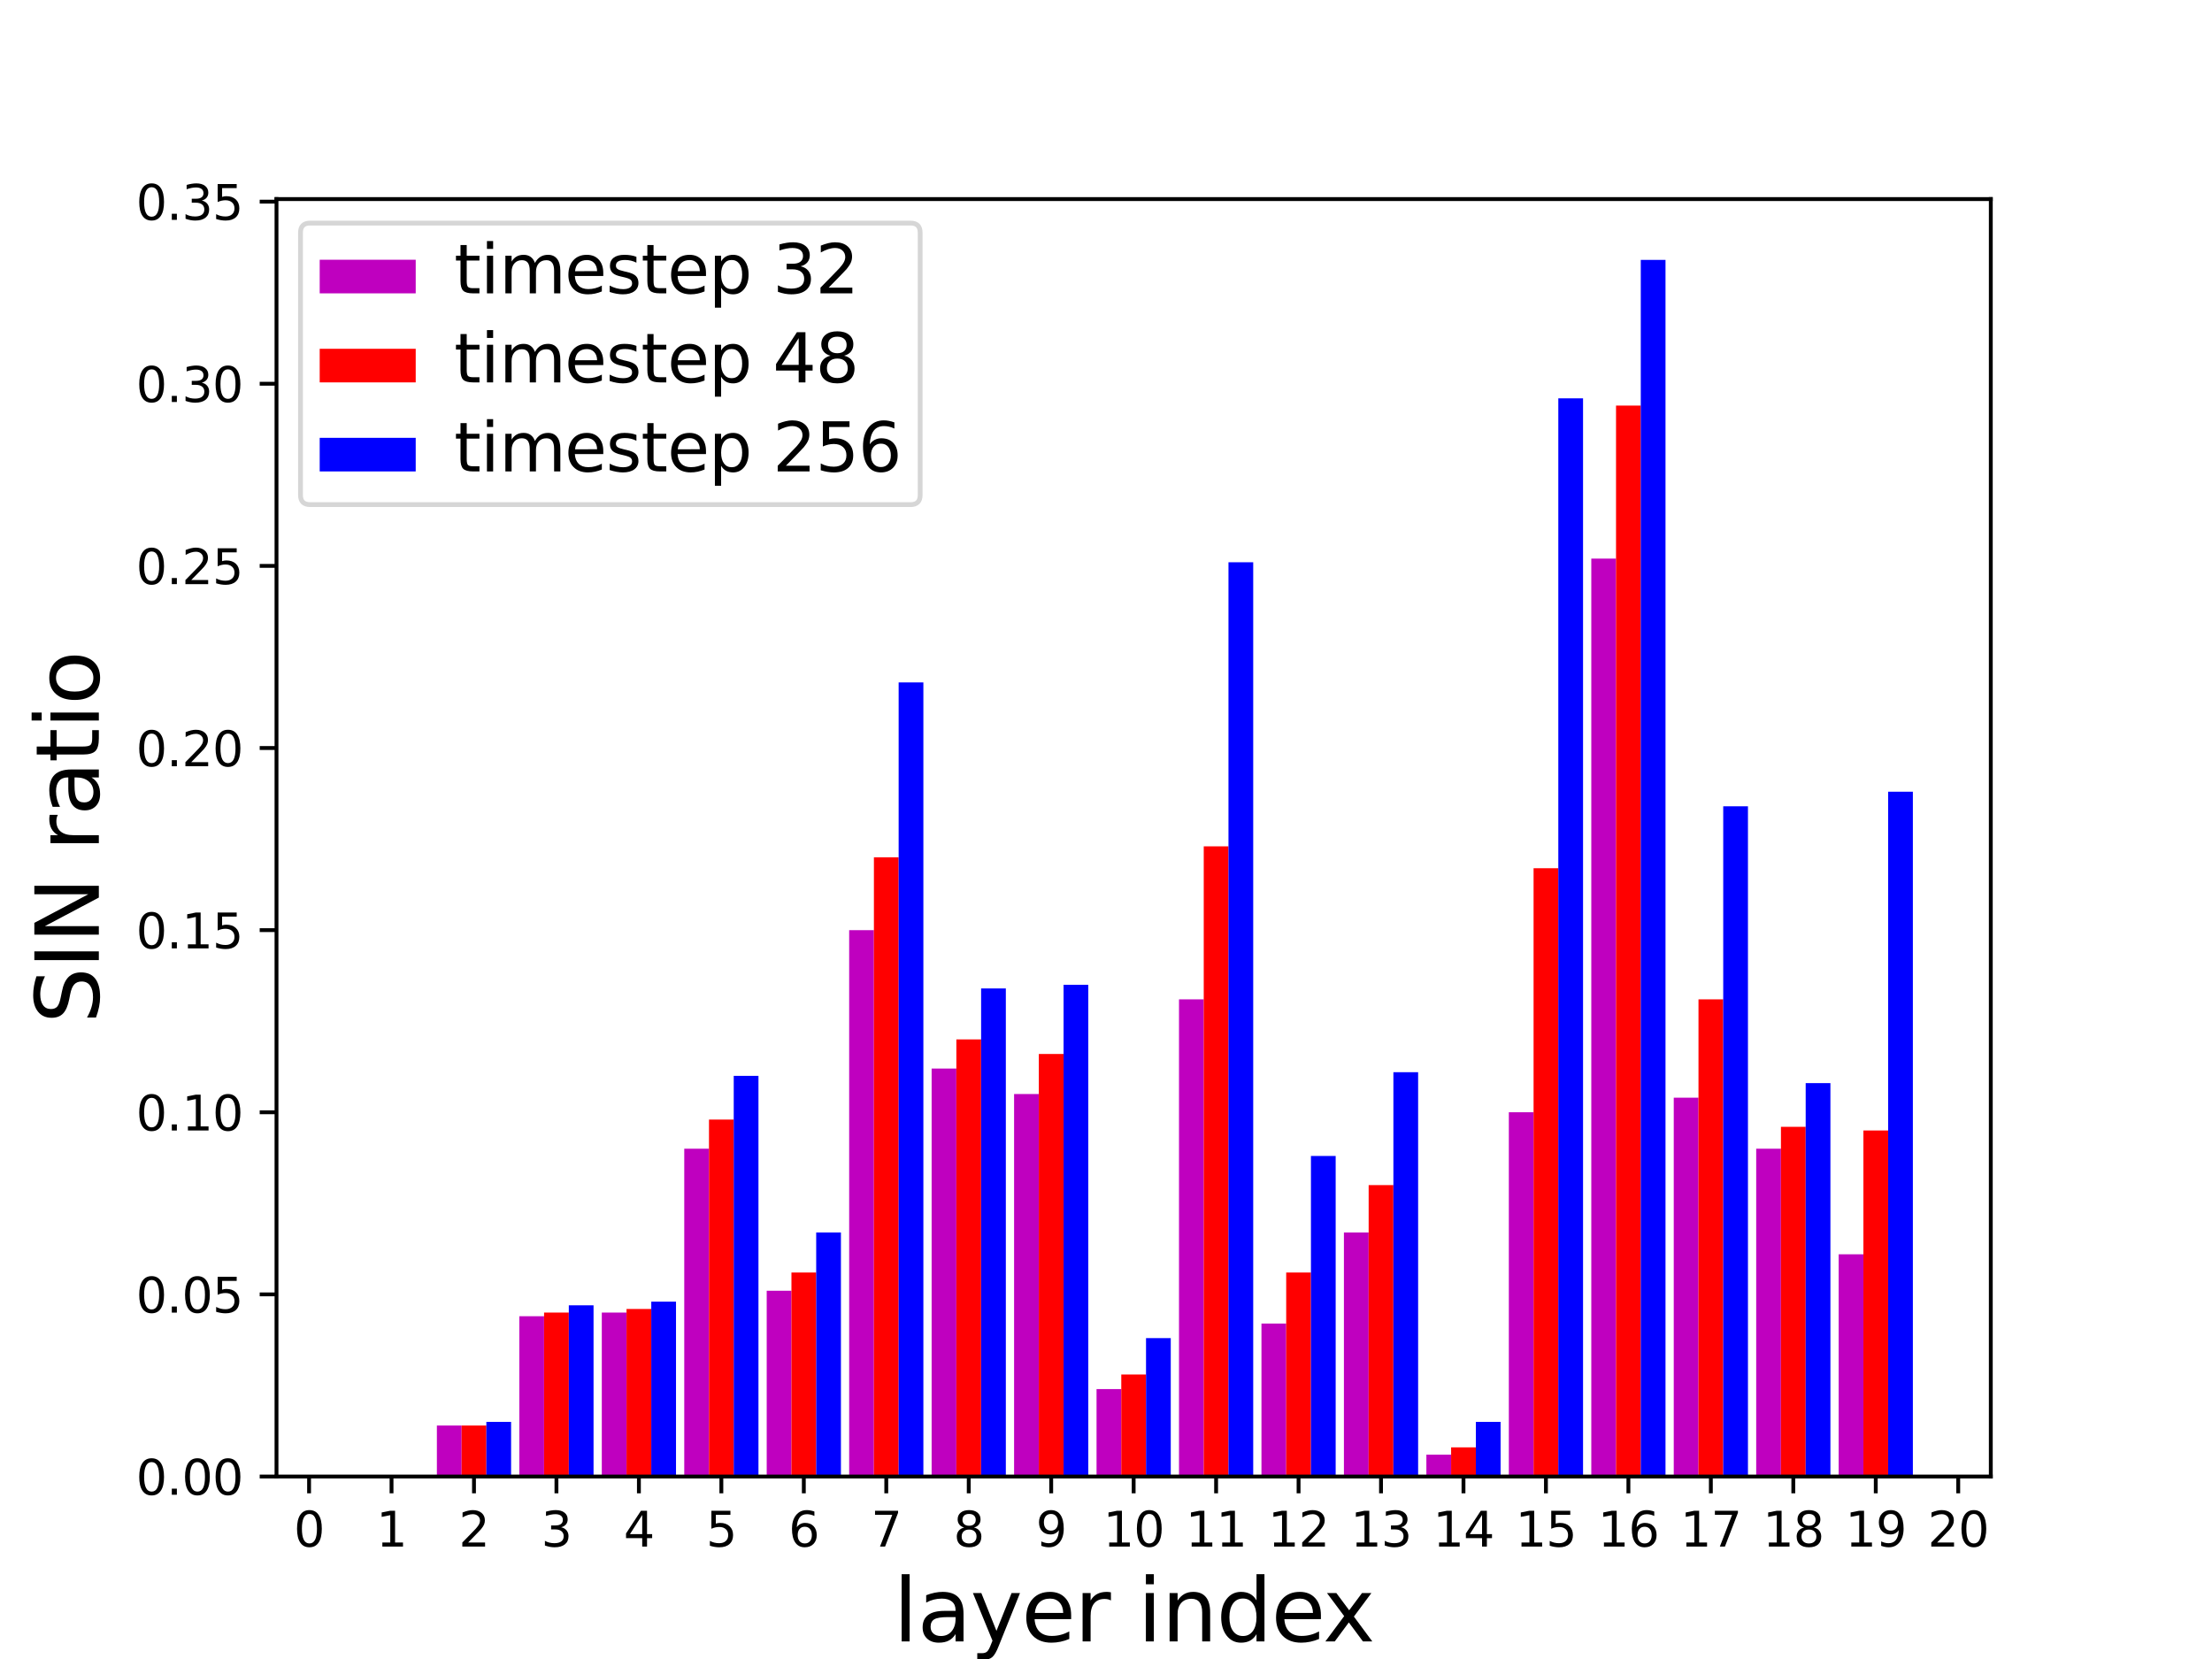 <?xml version="1.0" encoding="utf-8" standalone="no"?>
<!DOCTYPE svg PUBLIC "-//W3C//DTD SVG 1.1//EN"
  "http://www.w3.org/Graphics/SVG/1.1/DTD/svg11.dtd">
<svg height="345.6pt" version="1.1" viewBox="0 0 460.8 345.6" width="460.8pt" xmlns="http://www.w3.org/2000/svg" xmlns:xlink="http://www.w3.org/1999/xlink">
 <defs>
  <style type="text/css">*{stroke-linecap:butt;stroke-linejoin:round;}</style>
 </defs>
 <g id="figure_1">
  <g id="patch_1">
   <path d="M 0 345.6 
L 460.8 345.6 
L 460.8 0 
L 0 0 
z
" style="fill:#ffffff;"/>
  </g>
  <g id="axes_1">
   <g id="patch_2">
    <path d="M 57.6 307.584 
L 414.72 307.584 
L 414.72 41.472 
L 57.6 41.472 
z
" style="fill:#ffffff;"/>
   </g>
   <g id="patch_3">
    <path clip-path="url(#pd6e73be3f0)" d="M 73.833 307.584 
L 78.986 307.584 
L 78.986 307.584 
L 73.833 307.584 
z
" style="fill:#bf00bf;"/>
   </g>
   <g id="patch_4">
    <path clip-path="url(#pd6e73be3f0)" d="M 91.01 307.584 
L 96.163 307.584 
L 96.163 296.961 
L 91.01 296.961 
z
" style="fill:#bf00bf;"/>
   </g>
   <g id="patch_5">
    <path clip-path="url(#pd6e73be3f0)" d="M 108.188 307.584 
L 113.341 307.584 
L 113.341 274.197 
L 108.188 274.197 
z
" style="fill:#bf00bf;"/>
   </g>
   <g id="patch_6">
    <path clip-path="url(#pd6e73be3f0)" d="M 125.365 307.584 
L 130.518 307.584 
L 130.518 273.438 
L 125.365 273.438 
z
" style="fill:#bf00bf;"/>
   </g>
   <g id="patch_7">
    <path clip-path="url(#pd6e73be3f0)" d="M 142.543 307.584 
L 147.696 307.584 
L 147.696 239.292 
L 142.543 239.292 
z
" style="fill:#bf00bf;"/>
   </g>
   <g id="patch_8">
    <path clip-path="url(#pd6e73be3f0)" d="M 159.72 307.584 
L 164.873 307.584 
L 164.873 268.885 
L 159.72 268.885 
z
" style="fill:#bf00bf;"/>
   </g>
   <g id="patch_9">
    <path clip-path="url(#pd6e73be3f0)" d="M 176.898 307.584 
L 182.051 307.584 
L 182.051 193.764 
L 176.898 193.764 
z
" style="fill:#bf00bf;"/>
   </g>
   <g id="patch_10">
    <path clip-path="url(#pd6e73be3f0)" d="M 194.075 307.584 
L 199.228 307.584 
L 199.228 222.598 
L 194.075 222.598 
z
" style="fill:#bf00bf;"/>
   </g>
   <g id="patch_11">
    <path clip-path="url(#pd6e73be3f0)" d="M 211.253 307.584 
L 216.406 307.584 
L 216.406 227.91 
L 211.253 227.91 
z
" style="fill:#bf00bf;"/>
   </g>
   <g id="patch_12">
    <path clip-path="url(#pd6e73be3f0)" d="M 228.43 307.584 
L 233.583 307.584 
L 233.583 289.373 
L 228.43 289.373 
z
" style="fill:#bf00bf;"/>
   </g>
   <g id="patch_13">
    <path clip-path="url(#pd6e73be3f0)" d="M 245.608 307.584 
L 250.761 307.584 
L 250.761 208.181 
L 245.608 208.181 
z
" style="fill:#bf00bf;"/>
   </g>
   <g id="patch_14">
    <path clip-path="url(#pd6e73be3f0)" d="M 262.785 307.584 
L 267.938 307.584 
L 267.938 275.714 
L 262.785 275.714 
z
" style="fill:#bf00bf;"/>
   </g>
   <g id="patch_15">
    <path clip-path="url(#pd6e73be3f0)" d="M 279.963 307.584 
L 285.116 307.584 
L 285.116 256.744 
L 279.963 256.744 
z
" style="fill:#bf00bf;"/>
   </g>
   <g id="patch_16">
    <path clip-path="url(#pd6e73be3f0)" d="M 297.14 307.584 
L 302.293 307.584 
L 302.293 303.031 
L 297.14 303.031 
z
" style="fill:#bf00bf;"/>
   </g>
   <g id="patch_17">
    <path clip-path="url(#pd6e73be3f0)" d="M 314.318 307.584 
L 319.471 307.584 
L 319.471 231.704 
L 314.318 231.704 
z
" style="fill:#bf00bf;"/>
   </g>
   <g id="patch_18">
    <path clip-path="url(#pd6e73be3f0)" d="M 331.495 307.584 
L 336.648 307.584 
L 336.648 116.366 
L 331.495 116.366 
z
" style="fill:#bf00bf;"/>
   </g>
   <g id="patch_19">
    <path clip-path="url(#pd6e73be3f0)" d="M 348.673 307.584 
L 353.826 307.584 
L 353.826 228.669 
L 348.673 228.669 
z
" style="fill:#bf00bf;"/>
   </g>
   <g id="patch_20">
    <path clip-path="url(#pd6e73be3f0)" d="M 365.85 307.584 
L 371.003 307.584 
L 371.003 239.292 
L 365.85 239.292 
z
" style="fill:#bf00bf;"/>
   </g>
   <g id="patch_21">
    <path clip-path="url(#pd6e73be3f0)" d="M 383.028 307.584 
L 388.181 307.584 
L 388.181 261.297 
L 383.028 261.297 
z
" style="fill:#bf00bf;"/>
   </g>
   <g id="patch_22">
    <path clip-path="url(#pd6e73be3f0)" d="M 78.986 307.584 
L 84.139 307.584 
L 84.139 307.584 
L 78.986 307.584 
z
" style="fill:#ff0000;"/>
   </g>
   <g id="patch_23">
    <path clip-path="url(#pd6e73be3f0)" d="M 96.163 307.584 
L 101.317 307.584 
L 101.317 296.961 
L 96.163 296.961 
z
" style="fill:#ff0000;"/>
   </g>
   <g id="patch_24">
    <path clip-path="url(#pd6e73be3f0)" d="M 113.341 307.584 
L 118.494 307.584 
L 118.494 273.438 
L 113.341 273.438 
z
" style="fill:#ff0000;"/>
   </g>
   <g id="patch_25">
    <path clip-path="url(#pd6e73be3f0)" d="M 130.518 307.584 
L 135.672 307.584 
L 135.672 272.679 
L 130.518 272.679 
z
" style="fill:#ff0000;"/>
   </g>
   <g id="patch_26">
    <path clip-path="url(#pd6e73be3f0)" d="M 147.696 307.584 
L 152.849 307.584 
L 152.849 233.221 
L 147.696 233.221 
z
" style="fill:#ff0000;"/>
   </g>
   <g id="patch_27">
    <path clip-path="url(#pd6e73be3f0)" d="M 164.873 307.584 
L 170.027 307.584 
L 170.027 265.091 
L 164.873 265.091 
z
" style="fill:#ff0000;"/>
   </g>
   <g id="patch_28">
    <path clip-path="url(#pd6e73be3f0)" d="M 182.051 307.584 
L 187.204 307.584 
L 187.204 178.588 
L 182.051 178.588 
z
" style="fill:#ff0000;"/>
   </g>
   <g id="patch_29">
    <path clip-path="url(#pd6e73be3f0)" d="M 199.228 307.584 
L 204.382 307.584 
L 204.382 216.528 
L 199.228 216.528 
z
" style="fill:#ff0000;"/>
   </g>
   <g id="patch_30">
    <path clip-path="url(#pd6e73be3f0)" d="M 216.406 307.584 
L 221.559 307.584 
L 221.559 219.563 
L 216.406 219.563 
z
" style="fill:#ff0000;"/>
   </g>
   <g id="patch_31">
    <path clip-path="url(#pd6e73be3f0)" d="M 233.583 307.584 
L 238.737 307.584 
L 238.737 286.338 
L 233.583 286.338 
z
" style="fill:#ff0000;"/>
   </g>
   <g id="patch_32">
    <path clip-path="url(#pd6e73be3f0)" d="M 250.761 307.584 
L 255.914 307.584 
L 255.914 176.311 
L 250.761 176.311 
z
" style="fill:#ff0000;"/>
   </g>
   <g id="patch_33">
    <path clip-path="url(#pd6e73be3f0)" d="M 267.938 307.584 
L 273.092 307.584 
L 273.092 265.091 
L 267.938 265.091 
z
" style="fill:#ff0000;"/>
   </g>
   <g id="patch_34">
    <path clip-path="url(#pd6e73be3f0)" d="M 285.116 307.584 
L 290.269 307.584 
L 290.269 246.88 
L 285.116 246.88 
z
" style="fill:#ff0000;"/>
   </g>
   <g id="patch_35">
    <path clip-path="url(#pd6e73be3f0)" d="M 302.293 307.584 
L 307.447 307.584 
L 307.447 301.514 
L 302.293 301.514 
z
" style="fill:#ff0000;"/>
   </g>
   <g id="patch_36">
    <path clip-path="url(#pd6e73be3f0)" d="M 319.471 307.584 
L 324.624 307.584 
L 324.624 180.864 
L 319.471 180.864 
z
" style="fill:#ff0000;"/>
   </g>
   <g id="patch_37">
    <path clip-path="url(#pd6e73be3f0)" d="M 336.648 307.584 
L 341.802 307.584 
L 341.802 84.496 
L 336.648 84.496 
z
" style="fill:#ff0000;"/>
   </g>
   <g id="patch_38">
    <path clip-path="url(#pd6e73be3f0)" d="M 353.826 307.584 
L 358.979 307.584 
L 358.979 208.181 
L 353.826 208.181 
z
" style="fill:#ff0000;"/>
   </g>
   <g id="patch_39">
    <path clip-path="url(#pd6e73be3f0)" d="M 371.003 307.584 
L 376.157 307.584 
L 376.157 234.739 
L 371.003 234.739 
z
" style="fill:#ff0000;"/>
   </g>
   <g id="patch_40">
    <path clip-path="url(#pd6e73be3f0)" d="M 388.181 307.584 
L 393.334 307.584 
L 393.334 235.498 
L 388.181 235.498 
z
" style="fill:#ff0000;"/>
   </g>
   <g id="patch_41">
    <path clip-path="url(#pd6e73be3f0)" d="M 84.139 307.584 
L 89.292 307.584 
L 89.292 307.584 
L 84.139 307.584 
z
" style="fill:#0000ff;"/>
   </g>
   <g id="patch_42">
    <path clip-path="url(#pd6e73be3f0)" d="M 101.317 307.584 
L 106.47 307.584 
L 106.47 296.202 
L 101.317 296.202 
z
" style="fill:#0000ff;"/>
   </g>
   <g id="patch_43">
    <path clip-path="url(#pd6e73be3f0)" d="M 118.494 307.584 
L 123.647 307.584 
L 123.647 271.92 
L 118.494 271.92 
z
" style="fill:#0000ff;"/>
   </g>
   <g id="patch_44">
    <path clip-path="url(#pd6e73be3f0)" d="M 135.672 307.584 
L 140.825 307.584 
L 140.825 271.161 
L 135.672 271.161 
z
" style="fill:#0000ff;"/>
   </g>
   <g id="patch_45">
    <path clip-path="url(#pd6e73be3f0)" d="M 152.849 307.584 
L 158.002 307.584 
L 158.002 224.116 
L 152.849 224.116 
z
" style="fill:#0000ff;"/>
   </g>
   <g id="patch_46">
    <path clip-path="url(#pd6e73be3f0)" d="M 170.027 307.584 
L 175.18 307.584 
L 175.18 256.744 
L 170.027 256.744 
z
" style="fill:#0000ff;"/>
   </g>
   <g id="patch_47">
    <path clip-path="url(#pd6e73be3f0)" d="M 187.204 307.584 
L 192.357 307.584 
L 192.357 142.165 
L 187.204 142.165 
z
" style="fill:#0000ff;"/>
   </g>
   <g id="patch_48">
    <path clip-path="url(#pd6e73be3f0)" d="M 204.382 307.584 
L 209.535 307.584 
L 209.535 205.904 
L 204.382 205.904 
z
" style="fill:#0000ff;"/>
   </g>
   <g id="patch_49">
    <path clip-path="url(#pd6e73be3f0)" d="M 221.559 307.584 
L 226.712 307.584 
L 226.712 205.146 
L 221.559 205.146 
z
" style="fill:#0000ff;"/>
   </g>
   <g id="patch_50">
    <path clip-path="url(#pd6e73be3f0)" d="M 238.737 307.584 
L 243.89 307.584 
L 243.89 278.75 
L 238.737 278.75 
z
" style="fill:#0000ff;"/>
   </g>
   <g id="patch_51">
    <path clip-path="url(#pd6e73be3f0)" d="M 255.914 307.584 
L 261.067 307.584 
L 261.067 117.125 
L 255.914 117.125 
z
" style="fill:#0000ff;"/>
   </g>
   <g id="patch_52">
    <path clip-path="url(#pd6e73be3f0)" d="M 273.092 307.584 
L 278.245 307.584 
L 278.245 240.809 
L 273.092 240.809 
z
" style="fill:#0000ff;"/>
   </g>
   <g id="patch_53">
    <path clip-path="url(#pd6e73be3f0)" d="M 290.269 307.584 
L 295.422 307.584 
L 295.422 223.357 
L 290.269 223.357 
z
" style="fill:#0000ff;"/>
   </g>
   <g id="patch_54">
    <path clip-path="url(#pd6e73be3f0)" d="M 307.447 307.584 
L 312.6 307.584 
L 312.6 296.202 
L 307.447 296.202 
z
" style="fill:#0000ff;"/>
   </g>
   <g id="patch_55">
    <path clip-path="url(#pd6e73be3f0)" d="M 324.624 307.584 
L 329.777 307.584 
L 329.777 82.978 
L 324.624 82.978 
z
" style="fill:#0000ff;"/>
   </g>
   <g id="patch_56">
    <path clip-path="url(#pd6e73be3f0)" d="M 341.802 307.584 
L 346.955 307.584 
L 346.955 54.144 
L 341.802 54.144 
z
" style="fill:#0000ff;"/>
   </g>
   <g id="patch_57">
    <path clip-path="url(#pd6e73be3f0)" d="M 358.979 307.584 
L 364.132 307.584 
L 364.132 167.964 
L 358.979 167.964 
z
" style="fill:#0000ff;"/>
   </g>
   <g id="patch_58">
    <path clip-path="url(#pd6e73be3f0)" d="M 376.157 307.584 
L 381.31 307.584 
L 381.31 225.633 
L 376.157 225.633 
z
" style="fill:#0000ff;"/>
   </g>
   <g id="patch_59">
    <path clip-path="url(#pd6e73be3f0)" d="M 393.334 307.584 
L 398.487 307.584 
L 398.487 164.929 
L 393.334 164.929 
z
" style="fill:#0000ff;"/>
   </g>
   <g id="matplotlib.axis_1">
    <g id="xtick_1">
     <g id="line2d_1">
      <defs>
       <path d="M 0 0 
L 0 3.5 
" id="m65bd2ff69f" style="stroke:#000000;stroke-width:0.8;"/>
      </defs>
      <g>
       <use style="stroke:#000000;stroke-width:0.8;" x="64.385" xlink:href="#m65bd2ff69f" y="307.584"/>
      </g>
     </g>
     <g id="text_1">
      <!-- 0 -->
      <g transform="translate(61.204 322.182)scale(0.1 -0.1)">
       <defs>
        <path d="M 2034 4250 
Q 1547 4250 1301 3770 
Q 1056 3291 1056 2328 
Q 1056 1369 1301 889 
Q 1547 409 2034 409 
Q 2525 409 2770 889 
Q 3016 1369 3016 2328 
Q 3016 3291 2770 3770 
Q 2525 4250 2034 4250 
z
M 2034 4750 
Q 2819 4750 3233 4129 
Q 3647 3509 3647 2328 
Q 3647 1150 3233 529 
Q 2819 -91 2034 -91 
Q 1250 -91 836 529 
Q 422 1150 422 2328 
Q 422 3509 836 4129 
Q 1250 4750 2034 4750 
z
" id="DejaVuSans-30" transform="scale(0.016)"/>
       </defs>
       <use xlink:href="#DejaVuSans-30"/>
      </g>
     </g>
    </g>
    <g id="xtick_2">
     <g id="line2d_2">
      <g>
       <use style="stroke:#000000;stroke-width:0.8;" x="81.563" xlink:href="#m65bd2ff69f" y="307.584"/>
      </g>
     </g>
     <g id="text_2">
      <!-- 1 -->
      <g transform="translate(78.381 322.182)scale(0.1 -0.1)">
       <defs>
        <path d="M 794 531 
L 1825 531 
L 1825 4091 
L 703 3866 
L 703 4441 
L 1819 4666 
L 2450 4666 
L 2450 531 
L 3481 531 
L 3481 0 
L 794 0 
L 794 531 
z
" id="DejaVuSans-31" transform="scale(0.016)"/>
       </defs>
       <use xlink:href="#DejaVuSans-31"/>
      </g>
     </g>
    </g>
    <g id="xtick_3">
     <g id="line2d_3">
      <g>
       <use style="stroke:#000000;stroke-width:0.8;" x="98.74" xlink:href="#m65bd2ff69f" y="307.584"/>
      </g>
     </g>
     <g id="text_3">
      <!-- 2 -->
      <g transform="translate(95.559 322.182)scale(0.1 -0.1)">
       <defs>
        <path d="M 1228 531 
L 3431 531 
L 3431 0 
L 469 0 
L 469 531 
Q 828 903 1448 1529 
Q 2069 2156 2228 2338 
Q 2531 2678 2651 2914 
Q 2772 3150 2772 3378 
Q 2772 3750 2511 3984 
Q 2250 4219 1831 4219 
Q 1534 4219 1204 4116 
Q 875 4013 500 3803 
L 500 4441 
Q 881 4594 1212 4672 
Q 1544 4750 1819 4750 
Q 2544 4750 2975 4387 
Q 3406 4025 3406 3419 
Q 3406 3131 3298 2873 
Q 3191 2616 2906 2266 
Q 2828 2175 2409 1742 
Q 1991 1309 1228 531 
z
" id="DejaVuSans-32" transform="scale(0.016)"/>
       </defs>
       <use xlink:href="#DejaVuSans-32"/>
      </g>
     </g>
    </g>
    <g id="xtick_4">
     <g id="line2d_4">
      <g>
       <use style="stroke:#000000;stroke-width:0.8;" x="115.918" xlink:href="#m65bd2ff69f" y="307.584"/>
      </g>
     </g>
     <g id="text_4">
      <!-- 3 -->
      <g transform="translate(112.736 322.182)scale(0.1 -0.1)">
       <defs>
        <path d="M 2597 2516 
Q 3050 2419 3304 2112 
Q 3559 1806 3559 1356 
Q 3559 666 3084 287 
Q 2609 -91 1734 -91 
Q 1441 -91 1130 -33 
Q 819 25 488 141 
L 488 750 
Q 750 597 1062 519 
Q 1375 441 1716 441 
Q 2309 441 2620 675 
Q 2931 909 2931 1356 
Q 2931 1769 2642 2001 
Q 2353 2234 1838 2234 
L 1294 2234 
L 1294 2753 
L 1863 2753 
Q 2328 2753 2575 2939 
Q 2822 3125 2822 3475 
Q 2822 3834 2567 4026 
Q 2313 4219 1838 4219 
Q 1578 4219 1281 4162 
Q 984 4106 628 3988 
L 628 4550 
Q 988 4650 1302 4700 
Q 1616 4750 1894 4750 
Q 2613 4750 3031 4423 
Q 3450 4097 3450 3541 
Q 3450 3153 3228 2886 
Q 3006 2619 2597 2516 
z
" id="DejaVuSans-33" transform="scale(0.016)"/>
       </defs>
       <use xlink:href="#DejaVuSans-33"/>
      </g>
     </g>
    </g>
    <g id="xtick_5">
     <g id="line2d_5">
      <g>
       <use style="stroke:#000000;stroke-width:0.8;" x="133.095" xlink:href="#m65bd2ff69f" y="307.584"/>
      </g>
     </g>
     <g id="text_5">
      <!-- 4 -->
      <g transform="translate(129.914 322.182)scale(0.1 -0.1)">
       <defs>
        <path d="M 2419 4116 
L 825 1625 
L 2419 1625 
L 2419 4116 
z
M 2253 4666 
L 3047 4666 
L 3047 1625 
L 3713 1625 
L 3713 1100 
L 3047 1100 
L 3047 0 
L 2419 0 
L 2419 1100 
L 313 1100 
L 313 1709 
L 2253 4666 
z
" id="DejaVuSans-34" transform="scale(0.016)"/>
       </defs>
       <use xlink:href="#DejaVuSans-34"/>
      </g>
     </g>
    </g>
    <g id="xtick_6">
     <g id="line2d_6">
      <g>
       <use style="stroke:#000000;stroke-width:0.8;" x="150.273" xlink:href="#m65bd2ff69f" y="307.584"/>
      </g>
     </g>
     <g id="text_6">
      <!-- 5 -->
      <g transform="translate(147.091 322.182)scale(0.1 -0.1)">
       <defs>
        <path d="M 691 4666 
L 3169 4666 
L 3169 4134 
L 1269 4134 
L 1269 2991 
Q 1406 3038 1543 3061 
Q 1681 3084 1819 3084 
Q 2600 3084 3056 2656 
Q 3513 2228 3513 1497 
Q 3513 744 3044 326 
Q 2575 -91 1722 -91 
Q 1428 -91 1123 -41 
Q 819 9 494 109 
L 494 744 
Q 775 591 1075 516 
Q 1375 441 1709 441 
Q 2250 441 2565 725 
Q 2881 1009 2881 1497 
Q 2881 1984 2565 2268 
Q 2250 2553 1709 2553 
Q 1456 2553 1204 2497 
Q 953 2441 691 2322 
L 691 4666 
z
" id="DejaVuSans-35" transform="scale(0.016)"/>
       </defs>
       <use xlink:href="#DejaVuSans-35"/>
      </g>
     </g>
    </g>
    <g id="xtick_7">
     <g id="line2d_7">
      <g>
       <use style="stroke:#000000;stroke-width:0.8;" x="167.45" xlink:href="#m65bd2ff69f" y="307.584"/>
      </g>
     </g>
     <g id="text_7">
      <!-- 6 -->
      <g transform="translate(164.269 322.182)scale(0.1 -0.1)">
       <defs>
        <path d="M 2113 2584 
Q 1688 2584 1439 2293 
Q 1191 2003 1191 1497 
Q 1191 994 1439 701 
Q 1688 409 2113 409 
Q 2538 409 2786 701 
Q 3034 994 3034 1497 
Q 3034 2003 2786 2293 
Q 2538 2584 2113 2584 
z
M 3366 4563 
L 3366 3988 
Q 3128 4100 2886 4159 
Q 2644 4219 2406 4219 
Q 1781 4219 1451 3797 
Q 1122 3375 1075 2522 
Q 1259 2794 1537 2939 
Q 1816 3084 2150 3084 
Q 2853 3084 3261 2657 
Q 3669 2231 3669 1497 
Q 3669 778 3244 343 
Q 2819 -91 2113 -91 
Q 1303 -91 875 529 
Q 447 1150 447 2328 
Q 447 3434 972 4092 
Q 1497 4750 2381 4750 
Q 2619 4750 2861 4703 
Q 3103 4656 3366 4563 
z
" id="DejaVuSans-36" transform="scale(0.016)"/>
       </defs>
       <use xlink:href="#DejaVuSans-36"/>
      </g>
     </g>
    </g>
    <g id="xtick_8">
     <g id="line2d_8">
      <g>
       <use style="stroke:#000000;stroke-width:0.8;" x="184.628" xlink:href="#m65bd2ff69f" y="307.584"/>
      </g>
     </g>
     <g id="text_8">
      <!-- 7 -->
      <g transform="translate(181.446 322.182)scale(0.1 -0.1)">
       <defs>
        <path d="M 525 4666 
L 3525 4666 
L 3525 4397 
L 1831 0 
L 1172 0 
L 2766 4134 
L 525 4134 
L 525 4666 
z
" id="DejaVuSans-37" transform="scale(0.016)"/>
       </defs>
       <use xlink:href="#DejaVuSans-37"/>
      </g>
     </g>
    </g>
    <g id="xtick_9">
     <g id="line2d_9">
      <g>
       <use style="stroke:#000000;stroke-width:0.8;" x="201.805" xlink:href="#m65bd2ff69f" y="307.584"/>
      </g>
     </g>
     <g id="text_9">
      <!-- 8 -->
      <g transform="translate(198.624 322.182)scale(0.1 -0.1)">
       <defs>
        <path d="M 2034 2216 
Q 1584 2216 1326 1975 
Q 1069 1734 1069 1313 
Q 1069 891 1326 650 
Q 1584 409 2034 409 
Q 2484 409 2743 651 
Q 3003 894 3003 1313 
Q 3003 1734 2745 1975 
Q 2488 2216 2034 2216 
z
M 1403 2484 
Q 997 2584 770 2862 
Q 544 3141 544 3541 
Q 544 4100 942 4425 
Q 1341 4750 2034 4750 
Q 2731 4750 3128 4425 
Q 3525 4100 3525 3541 
Q 3525 3141 3298 2862 
Q 3072 2584 2669 2484 
Q 3125 2378 3379 2068 
Q 3634 1759 3634 1313 
Q 3634 634 3220 271 
Q 2806 -91 2034 -91 
Q 1263 -91 848 271 
Q 434 634 434 1313 
Q 434 1759 690 2068 
Q 947 2378 1403 2484 
z
M 1172 3481 
Q 1172 3119 1398 2916 
Q 1625 2713 2034 2713 
Q 2441 2713 2670 2916 
Q 2900 3119 2900 3481 
Q 2900 3844 2670 4047 
Q 2441 4250 2034 4250 
Q 1625 4250 1398 4047 
Q 1172 3844 1172 3481 
z
" id="DejaVuSans-38" transform="scale(0.016)"/>
       </defs>
       <use xlink:href="#DejaVuSans-38"/>
      </g>
     </g>
    </g>
    <g id="xtick_10">
     <g id="line2d_10">
      <g>
       <use style="stroke:#000000;stroke-width:0.8;" x="218.983" xlink:href="#m65bd2ff69f" y="307.584"/>
      </g>
     </g>
     <g id="text_10">
      <!-- 9 -->
      <g transform="translate(215.801 322.182)scale(0.1 -0.1)">
       <defs>
        <path d="M 703 97 
L 703 672 
Q 941 559 1184 500 
Q 1428 441 1663 441 
Q 2288 441 2617 861 
Q 2947 1281 2994 2138 
Q 2813 1869 2534 1725 
Q 2256 1581 1919 1581 
Q 1219 1581 811 2004 
Q 403 2428 403 3163 
Q 403 3881 828 4315 
Q 1253 4750 1959 4750 
Q 2769 4750 3195 4129 
Q 3622 3509 3622 2328 
Q 3622 1225 3098 567 
Q 2575 -91 1691 -91 
Q 1453 -91 1209 -44 
Q 966 3 703 97 
z
M 1959 2075 
Q 2384 2075 2632 2365 
Q 2881 2656 2881 3163 
Q 2881 3666 2632 3958 
Q 2384 4250 1959 4250 
Q 1534 4250 1286 3958 
Q 1038 3666 1038 3163 
Q 1038 2656 1286 2365 
Q 1534 2075 1959 2075 
z
" id="DejaVuSans-39" transform="scale(0.016)"/>
       </defs>
       <use xlink:href="#DejaVuSans-39"/>
      </g>
     </g>
    </g>
    <g id="xtick_11">
     <g id="line2d_11">
      <g>
       <use style="stroke:#000000;stroke-width:0.8;" x="236.16" xlink:href="#m65bd2ff69f" y="307.584"/>
      </g>
     </g>
     <g id="text_11">
      <!-- 10 -->
      <g transform="translate(229.798 322.182)scale(0.1 -0.1)">
       <use xlink:href="#DejaVuSans-31"/>
       <use x="63.623" xlink:href="#DejaVuSans-30"/>
      </g>
     </g>
    </g>
    <g id="xtick_12">
     <g id="line2d_12">
      <g>
       <use style="stroke:#000000;stroke-width:0.8;" x="253.337" xlink:href="#m65bd2ff69f" y="307.584"/>
      </g>
     </g>
     <g id="text_12">
      <!-- 11 -->
      <g transform="translate(246.975 322.182)scale(0.1 -0.1)">
       <use xlink:href="#DejaVuSans-31"/>
       <use x="63.623" xlink:href="#DejaVuSans-31"/>
      </g>
     </g>
    </g>
    <g id="xtick_13">
     <g id="line2d_13">
      <g>
       <use style="stroke:#000000;stroke-width:0.8;" x="270.515" xlink:href="#m65bd2ff69f" y="307.584"/>
      </g>
     </g>
     <g id="text_13">
      <!-- 12 -->
      <g transform="translate(264.152 322.182)scale(0.1 -0.1)">
       <use xlink:href="#DejaVuSans-31"/>
       <use x="63.623" xlink:href="#DejaVuSans-32"/>
      </g>
     </g>
    </g>
    <g id="xtick_14">
     <g id="line2d_14">
      <g>
       <use style="stroke:#000000;stroke-width:0.8;" x="287.692" xlink:href="#m65bd2ff69f" y="307.584"/>
      </g>
     </g>
     <g id="text_14">
      <!-- 13 -->
      <g transform="translate(281.33 322.182)scale(0.1 -0.1)">
       <use xlink:href="#DejaVuSans-31"/>
       <use x="63.623" xlink:href="#DejaVuSans-33"/>
      </g>
     </g>
    </g>
    <g id="xtick_15">
     <g id="line2d_15">
      <g>
       <use style="stroke:#000000;stroke-width:0.8;" x="304.87" xlink:href="#m65bd2ff69f" y="307.584"/>
      </g>
     </g>
     <g id="text_15">
      <!-- 14 -->
      <g transform="translate(298.507 322.182)scale(0.1 -0.1)">
       <use xlink:href="#DejaVuSans-31"/>
       <use x="63.623" xlink:href="#DejaVuSans-34"/>
      </g>
     </g>
    </g>
    <g id="xtick_16">
     <g id="line2d_16">
      <g>
       <use style="stroke:#000000;stroke-width:0.8;" x="322.047" xlink:href="#m65bd2ff69f" y="307.584"/>
      </g>
     </g>
     <g id="text_16">
      <!-- 15 -->
      <g transform="translate(315.685 322.182)scale(0.1 -0.1)">
       <use xlink:href="#DejaVuSans-31"/>
       <use x="63.623" xlink:href="#DejaVuSans-35"/>
      </g>
     </g>
    </g>
    <g id="xtick_17">
     <g id="line2d_17">
      <g>
       <use style="stroke:#000000;stroke-width:0.8;" x="339.225" xlink:href="#m65bd2ff69f" y="307.584"/>
      </g>
     </g>
     <g id="text_17">
      <!-- 16 -->
      <g transform="translate(332.862 322.182)scale(0.1 -0.1)">
       <use xlink:href="#DejaVuSans-31"/>
       <use x="63.623" xlink:href="#DejaVuSans-36"/>
      </g>
     </g>
    </g>
    <g id="xtick_18">
     <g id="line2d_18">
      <g>
       <use style="stroke:#000000;stroke-width:0.8;" x="356.402" xlink:href="#m65bd2ff69f" y="307.584"/>
      </g>
     </g>
     <g id="text_18">
      <!-- 17 -->
      <g transform="translate(350.04 322.182)scale(0.1 -0.1)">
       <use xlink:href="#DejaVuSans-31"/>
       <use x="63.623" xlink:href="#DejaVuSans-37"/>
      </g>
     </g>
    </g>
    <g id="xtick_19">
     <g id="line2d_19">
      <g>
       <use style="stroke:#000000;stroke-width:0.8;" x="373.58" xlink:href="#m65bd2ff69f" y="307.584"/>
      </g>
     </g>
     <g id="text_19">
      <!-- 18 -->
      <g transform="translate(367.217 322.182)scale(0.1 -0.1)">
       <use xlink:href="#DejaVuSans-31"/>
       <use x="63.623" xlink:href="#DejaVuSans-38"/>
      </g>
     </g>
    </g>
    <g id="xtick_20">
     <g id="line2d_20">
      <g>
       <use style="stroke:#000000;stroke-width:0.8;" x="390.757" xlink:href="#m65bd2ff69f" y="307.584"/>
      </g>
     </g>
     <g id="text_20">
      <!-- 19 -->
      <g transform="translate(384.395 322.182)scale(0.1 -0.1)">
       <use xlink:href="#DejaVuSans-31"/>
       <use x="63.623" xlink:href="#DejaVuSans-39"/>
      </g>
     </g>
    </g>
    <g id="xtick_21">
     <g id="line2d_21">
      <g>
       <use style="stroke:#000000;stroke-width:0.8;" x="407.935" xlink:href="#m65bd2ff69f" y="307.584"/>
      </g>
     </g>
     <g id="text_21">
      <!-- 20 -->
      <g transform="translate(401.572 322.182)scale(0.1 -0.1)">
       <use xlink:href="#DejaVuSans-32"/>
       <use x="63.623" xlink:href="#DejaVuSans-30"/>
      </g>
     </g>
    </g>
    <g id="text_22">
     <!-- layer index -->
     <g transform="translate(186.095 341.939)scale(0.18 -0.18)">
      <defs>
       <path d="M 603 4863 
L 1178 4863 
L 1178 0 
L 603 0 
L 603 4863 
z
" id="DejaVuSans-6c" transform="scale(0.016)"/>
       <path d="M 2194 1759 
Q 1497 1759 1228 1600 
Q 959 1441 959 1056 
Q 959 750 1161 570 
Q 1363 391 1709 391 
Q 2188 391 2477 730 
Q 2766 1069 2766 1631 
L 2766 1759 
L 2194 1759 
z
M 3341 1997 
L 3341 0 
L 2766 0 
L 2766 531 
Q 2569 213 2275 61 
Q 1981 -91 1556 -91 
Q 1019 -91 701 211 
Q 384 513 384 1019 
Q 384 1609 779 1909 
Q 1175 2209 1959 2209 
L 2766 2209 
L 2766 2266 
Q 2766 2663 2505 2880 
Q 2244 3097 1772 3097 
Q 1472 3097 1187 3025 
Q 903 2953 641 2809 
L 641 3341 
Q 956 3463 1253 3523 
Q 1550 3584 1831 3584 
Q 2591 3584 2966 3190 
Q 3341 2797 3341 1997 
z
" id="DejaVuSans-61" transform="scale(0.016)"/>
       <path d="M 2059 -325 
Q 1816 -950 1584 -1140 
Q 1353 -1331 966 -1331 
L 506 -1331 
L 506 -850 
L 844 -850 
Q 1081 -850 1212 -737 
Q 1344 -625 1503 -206 
L 1606 56 
L 191 3500 
L 800 3500 
L 1894 763 
L 2988 3500 
L 3597 3500 
L 2059 -325 
z
" id="DejaVuSans-79" transform="scale(0.016)"/>
       <path d="M 3597 1894 
L 3597 1613 
L 953 1613 
Q 991 1019 1311 708 
Q 1631 397 2203 397 
Q 2534 397 2845 478 
Q 3156 559 3463 722 
L 3463 178 
Q 3153 47 2828 -22 
Q 2503 -91 2169 -91 
Q 1331 -91 842 396 
Q 353 884 353 1716 
Q 353 2575 817 3079 
Q 1281 3584 2069 3584 
Q 2775 3584 3186 3129 
Q 3597 2675 3597 1894 
z
M 3022 2063 
Q 3016 2534 2758 2815 
Q 2500 3097 2075 3097 
Q 1594 3097 1305 2825 
Q 1016 2553 972 2059 
L 3022 2063 
z
" id="DejaVuSans-65" transform="scale(0.016)"/>
       <path d="M 2631 2963 
Q 2534 3019 2420 3045 
Q 2306 3072 2169 3072 
Q 1681 3072 1420 2755 
Q 1159 2438 1159 1844 
L 1159 0 
L 581 0 
L 581 3500 
L 1159 3500 
L 1159 2956 
Q 1341 3275 1631 3429 
Q 1922 3584 2338 3584 
Q 2397 3584 2469 3576 
Q 2541 3569 2628 3553 
L 2631 2963 
z
" id="DejaVuSans-72" transform="scale(0.016)"/>
       <path id="DejaVuSans-20" transform="scale(0.016)"/>
       <path d="M 603 3500 
L 1178 3500 
L 1178 0 
L 603 0 
L 603 3500 
z
M 603 4863 
L 1178 4863 
L 1178 4134 
L 603 4134 
L 603 4863 
z
" id="DejaVuSans-69" transform="scale(0.016)"/>
       <path d="M 3513 2113 
L 3513 0 
L 2938 0 
L 2938 2094 
Q 2938 2591 2744 2837 
Q 2550 3084 2163 3084 
Q 1697 3084 1428 2787 
Q 1159 2491 1159 1978 
L 1159 0 
L 581 0 
L 581 3500 
L 1159 3500 
L 1159 2956 
Q 1366 3272 1645 3428 
Q 1925 3584 2291 3584 
Q 2894 3584 3203 3211 
Q 3513 2838 3513 2113 
z
" id="DejaVuSans-6e" transform="scale(0.016)"/>
       <path d="M 2906 2969 
L 2906 4863 
L 3481 4863 
L 3481 0 
L 2906 0 
L 2906 525 
Q 2725 213 2448 61 
Q 2172 -91 1784 -91 
Q 1150 -91 751 415 
Q 353 922 353 1747 
Q 353 2572 751 3078 
Q 1150 3584 1784 3584 
Q 2172 3584 2448 3432 
Q 2725 3281 2906 2969 
z
M 947 1747 
Q 947 1113 1208 752 
Q 1469 391 1925 391 
Q 2381 391 2643 752 
Q 2906 1113 2906 1747 
Q 2906 2381 2643 2742 
Q 2381 3103 1925 3103 
Q 1469 3103 1208 2742 
Q 947 2381 947 1747 
z
" id="DejaVuSans-64" transform="scale(0.016)"/>
       <path d="M 3513 3500 
L 2247 1797 
L 3578 0 
L 2900 0 
L 1881 1375 
L 863 0 
L 184 0 
L 1544 1831 
L 300 3500 
L 978 3500 
L 1906 2253 
L 2834 3500 
L 3513 3500 
z
" id="DejaVuSans-78" transform="scale(0.016)"/>
      </defs>
      <use xlink:href="#DejaVuSans-6c"/>
      <use x="27.783" xlink:href="#DejaVuSans-61"/>
      <use x="89.062" xlink:href="#DejaVuSans-79"/>
      <use x="148.242" xlink:href="#DejaVuSans-65"/>
      <use x="209.766" xlink:href="#DejaVuSans-72"/>
      <use x="250.879" xlink:href="#DejaVuSans-20"/>
      <use x="282.666" xlink:href="#DejaVuSans-69"/>
      <use x="310.449" xlink:href="#DejaVuSans-6e"/>
      <use x="373.828" xlink:href="#DejaVuSans-64"/>
      <use x="437.305" xlink:href="#DejaVuSans-65"/>
      <use x="497.078" xlink:href="#DejaVuSans-78"/>
     </g>
    </g>
   </g>
   <g id="matplotlib.axis_2">
    <g id="ytick_1">
     <g id="line2d_22">
      <defs>
       <path d="M 0 0 
L -3.5 0 
" id="maf223f31d9" style="stroke:#000000;stroke-width:0.8;"/>
      </defs>
      <g>
       <use style="stroke:#000000;stroke-width:0.8;" x="57.6" xlink:href="#maf223f31d9" y="307.584"/>
      </g>
     </g>
     <g id="text_23">
      <!-- 0.00 -->
      <g transform="translate(28.334 311.383)scale(0.1 -0.1)">
       <defs>
        <path d="M 684 794 
L 1344 794 
L 1344 0 
L 684 0 
L 684 794 
z
" id="DejaVuSans-2e" transform="scale(0.016)"/>
       </defs>
       <use xlink:href="#DejaVuSans-30"/>
       <use x="63.623" xlink:href="#DejaVuSans-2e"/>
       <use x="95.41" xlink:href="#DejaVuSans-30"/>
       <use x="159.033" xlink:href="#DejaVuSans-30"/>
      </g>
     </g>
    </g>
    <g id="ytick_2">
     <g id="line2d_23">
      <g>
       <use style="stroke:#000000;stroke-width:0.8;" x="57.6" xlink:href="#maf223f31d9" y="269.644"/>
      </g>
     </g>
     <g id="text_24">
      <!-- 0.05 -->
      <g transform="translate(28.334 273.443)scale(0.1 -0.1)">
       <use xlink:href="#DejaVuSans-30"/>
       <use x="63.623" xlink:href="#DejaVuSans-2e"/>
       <use x="95.41" xlink:href="#DejaVuSans-30"/>
       <use x="159.033" xlink:href="#DejaVuSans-35"/>
      </g>
     </g>
    </g>
    <g id="ytick_3">
     <g id="line2d_24">
      <g>
       <use style="stroke:#000000;stroke-width:0.8;" x="57.6" xlink:href="#maf223f31d9" y="231.704"/>
      </g>
     </g>
     <g id="text_25">
      <!-- 0.10 -->
      <g transform="translate(28.334 235.503)scale(0.1 -0.1)">
       <use xlink:href="#DejaVuSans-30"/>
       <use x="63.623" xlink:href="#DejaVuSans-2e"/>
       <use x="95.41" xlink:href="#DejaVuSans-31"/>
       <use x="159.033" xlink:href="#DejaVuSans-30"/>
      </g>
     </g>
    </g>
    <g id="ytick_4">
     <g id="line2d_25">
      <g>
       <use style="stroke:#000000;stroke-width:0.8;" x="57.6" xlink:href="#maf223f31d9" y="193.764"/>
      </g>
     </g>
     <g id="text_26">
      <!-- 0.15 -->
      <g transform="translate(28.334 197.563)scale(0.1 -0.1)">
       <use xlink:href="#DejaVuSans-30"/>
       <use x="63.623" xlink:href="#DejaVuSans-2e"/>
       <use x="95.41" xlink:href="#DejaVuSans-31"/>
       <use x="159.033" xlink:href="#DejaVuSans-35"/>
      </g>
     </g>
    </g>
    <g id="ytick_5">
     <g id="line2d_26">
      <g>
       <use style="stroke:#000000;stroke-width:0.8;" x="57.6" xlink:href="#maf223f31d9" y="155.824"/>
      </g>
     </g>
     <g id="text_27">
      <!-- 0.20 -->
      <g transform="translate(28.334 159.623)scale(0.1 -0.1)">
       <use xlink:href="#DejaVuSans-30"/>
       <use x="63.623" xlink:href="#DejaVuSans-2e"/>
       <use x="95.41" xlink:href="#DejaVuSans-32"/>
       <use x="159.033" xlink:href="#DejaVuSans-30"/>
      </g>
     </g>
    </g>
    <g id="ytick_6">
     <g id="line2d_27">
      <g>
       <use style="stroke:#000000;stroke-width:0.8;" x="57.6" xlink:href="#maf223f31d9" y="117.883"/>
      </g>
     </g>
     <g id="text_28">
      <!-- 0.25 -->
      <g transform="translate(28.334 121.683)scale(0.1 -0.1)">
       <use xlink:href="#DejaVuSans-30"/>
       <use x="63.623" xlink:href="#DejaVuSans-2e"/>
       <use x="95.41" xlink:href="#DejaVuSans-32"/>
       <use x="159.033" xlink:href="#DejaVuSans-35"/>
      </g>
     </g>
    </g>
    <g id="ytick_7">
     <g id="line2d_28">
      <g>
       <use style="stroke:#000000;stroke-width:0.8;" x="57.6" xlink:href="#maf223f31d9" y="79.943"/>
      </g>
     </g>
     <g id="text_29">
      <!-- 0.30 -->
      <g transform="translate(28.334 83.743)scale(0.1 -0.1)">
       <use xlink:href="#DejaVuSans-30"/>
       <use x="63.623" xlink:href="#DejaVuSans-2e"/>
       <use x="95.41" xlink:href="#DejaVuSans-33"/>
       <use x="159.033" xlink:href="#DejaVuSans-30"/>
      </g>
     </g>
    </g>
    <g id="ytick_8">
     <g id="line2d_29">
      <g>
       <use style="stroke:#000000;stroke-width:0.8;" x="57.6" xlink:href="#maf223f31d9" y="42.003"/>
      </g>
     </g>
     <g id="text_30">
      <!-- 0.35 -->
      <g transform="translate(28.334 45.802)scale(0.1 -0.1)">
       <use xlink:href="#DejaVuSans-30"/>
       <use x="63.623" xlink:href="#DejaVuSans-2e"/>
       <use x="95.41" xlink:href="#DejaVuSans-33"/>
       <use x="159.033" xlink:href="#DejaVuSans-35"/>
      </g>
     </g>
    </g>
    <g id="text_31">
     <!-- SIN ratio -->
     <g transform="translate(20.591 213.241)rotate(-90)scale(0.18 -0.18)">
      <defs>
       <path d="M 3425 4513 
L 3425 3897 
Q 3066 4069 2747 4153 
Q 2428 4238 2131 4238 
Q 1616 4238 1336 4038 
Q 1056 3838 1056 3469 
Q 1056 3159 1242 3001 
Q 1428 2844 1947 2747 
L 2328 2669 
Q 3034 2534 3370 2195 
Q 3706 1856 3706 1288 
Q 3706 609 3251 259 
Q 2797 -91 1919 -91 
Q 1588 -91 1214 -16 
Q 841 59 441 206 
L 441 856 
Q 825 641 1194 531 
Q 1563 422 1919 422 
Q 2459 422 2753 634 
Q 3047 847 3047 1241 
Q 3047 1584 2836 1778 
Q 2625 1972 2144 2069 
L 1759 2144 
Q 1053 2284 737 2584 
Q 422 2884 422 3419 
Q 422 4038 858 4394 
Q 1294 4750 2059 4750 
Q 2388 4750 2728 4690 
Q 3069 4631 3425 4513 
z
" id="DejaVuSans-53" transform="scale(0.016)"/>
       <path d="M 628 4666 
L 1259 4666 
L 1259 0 
L 628 0 
L 628 4666 
z
" id="DejaVuSans-49" transform="scale(0.016)"/>
       <path d="M 628 4666 
L 1478 4666 
L 3547 763 
L 3547 4666 
L 4159 4666 
L 4159 0 
L 3309 0 
L 1241 3903 
L 1241 0 
L 628 0 
L 628 4666 
z
" id="DejaVuSans-4e" transform="scale(0.016)"/>
       <path d="M 1172 4494 
L 1172 3500 
L 2356 3500 
L 2356 3053 
L 1172 3053 
L 1172 1153 
Q 1172 725 1289 603 
Q 1406 481 1766 481 
L 2356 481 
L 2356 0 
L 1766 0 
Q 1100 0 847 248 
Q 594 497 594 1153 
L 594 3053 
L 172 3053 
L 172 3500 
L 594 3500 
L 594 4494 
L 1172 4494 
z
" id="DejaVuSans-74" transform="scale(0.016)"/>
       <path d="M 1959 3097 
Q 1497 3097 1228 2736 
Q 959 2375 959 1747 
Q 959 1119 1226 758 
Q 1494 397 1959 397 
Q 2419 397 2687 759 
Q 2956 1122 2956 1747 
Q 2956 2369 2687 2733 
Q 2419 3097 1959 3097 
z
M 1959 3584 
Q 2709 3584 3137 3096 
Q 3566 2609 3566 1747 
Q 3566 888 3137 398 
Q 2709 -91 1959 -91 
Q 1206 -91 779 398 
Q 353 888 353 1747 
Q 353 2609 779 3096 
Q 1206 3584 1959 3584 
z
" id="DejaVuSans-6f" transform="scale(0.016)"/>
      </defs>
      <use xlink:href="#DejaVuSans-53"/>
      <use x="63.477" xlink:href="#DejaVuSans-49"/>
      <use x="92.969" xlink:href="#DejaVuSans-4e"/>
      <use x="167.773" xlink:href="#DejaVuSans-20"/>
      <use x="199.561" xlink:href="#DejaVuSans-72"/>
      <use x="240.674" xlink:href="#DejaVuSans-61"/>
      <use x="301.953" xlink:href="#DejaVuSans-74"/>
      <use x="341.162" xlink:href="#DejaVuSans-69"/>
      <use x="368.945" xlink:href="#DejaVuSans-6f"/>
     </g>
    </g>
   </g>
   <g id="patch_60">
    <path d="M 57.6 307.584 
L 57.6 41.472 
" style="fill:none;stroke:#000000;stroke-linecap:square;stroke-linejoin:miter;stroke-width:0.8;"/>
   </g>
   <g id="patch_61">
    <path d="M 414.72 307.584 
L 414.72 41.472 
" style="fill:none;stroke:#000000;stroke-linecap:square;stroke-linejoin:miter;stroke-width:0.8;"/>
   </g>
   <g id="patch_62">
    <path d="M 57.6 307.584 
L 414.72 307.584 
" style="fill:none;stroke:#000000;stroke-linecap:square;stroke-linejoin:miter;stroke-width:0.8;"/>
   </g>
   <g id="patch_63">
    <path d="M 57.6 41.472 
L 414.72 41.472 
" style="fill:none;stroke:#000000;stroke-linecap:square;stroke-linejoin:miter;stroke-width:0.8;"/>
   </g>
   <g id="legend_1">
    <g id="patch_64">
     <path d="M 64.6 105.12 
L 189.685 105.12 
Q 191.685 105.12 191.685 103.12 
L 191.685 48.472 
Q 191.685 46.472 189.685 46.472 
L 64.6 46.472 
Q 62.6 46.472 62.6 48.472 
L 62.6 103.12 
Q 62.6 105.12 64.6 105.12 
z
" style="fill:#ffffff;opacity:0.8;stroke:#cccccc;stroke-linejoin:miter;"/>
    </g>
    <g id="patch_65">
     <path d="M 66.6 61.11 
L 86.6 61.11 
L 86.6 54.11 
L 66.6 54.11 
z
" style="fill:#bf00bf;"/>
    </g>
    <g id="text_32">
     <!-- timestep 32 -->
     <g transform="translate(94.6 61.11)scale(0.14 -0.14)">
      <defs>
       <path d="M 3328 2828 
Q 3544 3216 3844 3400 
Q 4144 3584 4550 3584 
Q 5097 3584 5394 3201 
Q 5691 2819 5691 2113 
L 5691 0 
L 5113 0 
L 5113 2094 
Q 5113 2597 4934 2840 
Q 4756 3084 4391 3084 
Q 3944 3084 3684 2787 
Q 3425 2491 3425 1978 
L 3425 0 
L 2847 0 
L 2847 2094 
Q 2847 2600 2669 2842 
Q 2491 3084 2119 3084 
Q 1678 3084 1418 2786 
Q 1159 2488 1159 1978 
L 1159 0 
L 581 0 
L 581 3500 
L 1159 3500 
L 1159 2956 
Q 1356 3278 1631 3431 
Q 1906 3584 2284 3584 
Q 2666 3584 2933 3390 
Q 3200 3197 3328 2828 
z
" id="DejaVuSans-6d" transform="scale(0.016)"/>
       <path d="M 2834 3397 
L 2834 2853 
Q 2591 2978 2328 3040 
Q 2066 3103 1784 3103 
Q 1356 3103 1142 2972 
Q 928 2841 928 2578 
Q 928 2378 1081 2264 
Q 1234 2150 1697 2047 
L 1894 2003 
Q 2506 1872 2764 1633 
Q 3022 1394 3022 966 
Q 3022 478 2636 193 
Q 2250 -91 1575 -91 
Q 1294 -91 989 -36 
Q 684 19 347 128 
L 347 722 
Q 666 556 975 473 
Q 1284 391 1588 391 
Q 1994 391 2212 530 
Q 2431 669 2431 922 
Q 2431 1156 2273 1281 
Q 2116 1406 1581 1522 
L 1381 1569 
Q 847 1681 609 1914 
Q 372 2147 372 2553 
Q 372 3047 722 3315 
Q 1072 3584 1716 3584 
Q 2034 3584 2315 3537 
Q 2597 3491 2834 3397 
z
" id="DejaVuSans-73" transform="scale(0.016)"/>
       <path d="M 1159 525 
L 1159 -1331 
L 581 -1331 
L 581 3500 
L 1159 3500 
L 1159 2969 
Q 1341 3281 1617 3432 
Q 1894 3584 2278 3584 
Q 2916 3584 3314 3078 
Q 3713 2572 3713 1747 
Q 3713 922 3314 415 
Q 2916 -91 2278 -91 
Q 1894 -91 1617 61 
Q 1341 213 1159 525 
z
M 3116 1747 
Q 3116 2381 2855 2742 
Q 2594 3103 2138 3103 
Q 1681 3103 1420 2742 
Q 1159 2381 1159 1747 
Q 1159 1113 1420 752 
Q 1681 391 2138 391 
Q 2594 391 2855 752 
Q 3116 1113 3116 1747 
z
" id="DejaVuSans-70" transform="scale(0.016)"/>
      </defs>
      <use xlink:href="#DejaVuSans-74"/>
      <use x="39.209" xlink:href="#DejaVuSans-69"/>
      <use x="66.992" xlink:href="#DejaVuSans-6d"/>
      <use x="164.404" xlink:href="#DejaVuSans-65"/>
      <use x="225.928" xlink:href="#DejaVuSans-73"/>
      <use x="278.027" xlink:href="#DejaVuSans-74"/>
      <use x="317.236" xlink:href="#DejaVuSans-65"/>
      <use x="378.76" xlink:href="#DejaVuSans-70"/>
      <use x="442.236" xlink:href="#DejaVuSans-20"/>
      <use x="474.023" xlink:href="#DejaVuSans-33"/>
      <use x="537.646" xlink:href="#DejaVuSans-32"/>
     </g>
    </g>
    <g id="patch_66">
     <path d="M 66.6 79.659 
L 86.6 79.659 
L 86.6 72.659 
L 66.6 72.659 
z
" style="fill:#ff0000;"/>
    </g>
    <g id="text_33">
     <!-- timestep 48 -->
     <g transform="translate(94.6 79.659)scale(0.14 -0.14)">
      <use xlink:href="#DejaVuSans-74"/>
      <use x="39.209" xlink:href="#DejaVuSans-69"/>
      <use x="66.992" xlink:href="#DejaVuSans-6d"/>
      <use x="164.404" xlink:href="#DejaVuSans-65"/>
      <use x="225.928" xlink:href="#DejaVuSans-73"/>
      <use x="278.027" xlink:href="#DejaVuSans-74"/>
      <use x="317.236" xlink:href="#DejaVuSans-65"/>
      <use x="378.76" xlink:href="#DejaVuSans-70"/>
      <use x="442.236" xlink:href="#DejaVuSans-20"/>
      <use x="474.023" xlink:href="#DejaVuSans-34"/>
      <use x="537.646" xlink:href="#DejaVuSans-38"/>
     </g>
    </g>
    <g id="patch_67">
     <path d="M 66.6 98.209 
L 86.6 98.209 
L 86.6 91.209 
L 66.6 91.209 
z
" style="fill:#0000ff;"/>
    </g>
    <g id="text_34">
     <!-- timestep 256 -->
     <g transform="translate(94.6 98.209)scale(0.14 -0.14)">
      <use xlink:href="#DejaVuSans-74"/>
      <use x="39.209" xlink:href="#DejaVuSans-69"/>
      <use x="66.992" xlink:href="#DejaVuSans-6d"/>
      <use x="164.404" xlink:href="#DejaVuSans-65"/>
      <use x="225.928" xlink:href="#DejaVuSans-73"/>
      <use x="278.027" xlink:href="#DejaVuSans-74"/>
      <use x="317.236" xlink:href="#DejaVuSans-65"/>
      <use x="378.76" xlink:href="#DejaVuSans-70"/>
      <use x="442.236" xlink:href="#DejaVuSans-20"/>
      <use x="474.023" xlink:href="#DejaVuSans-32"/>
      <use x="537.646" xlink:href="#DejaVuSans-35"/>
      <use x="601.27" xlink:href="#DejaVuSans-36"/>
     </g>
    </g>
   </g>
  </g>
 </g>
 <defs>
  <clipPath id="pd6e73be3f0">
   <rect height="266.112" width="357.12" x="57.6" y="41.472"/>
  </clipPath>
 </defs>
</svg>
